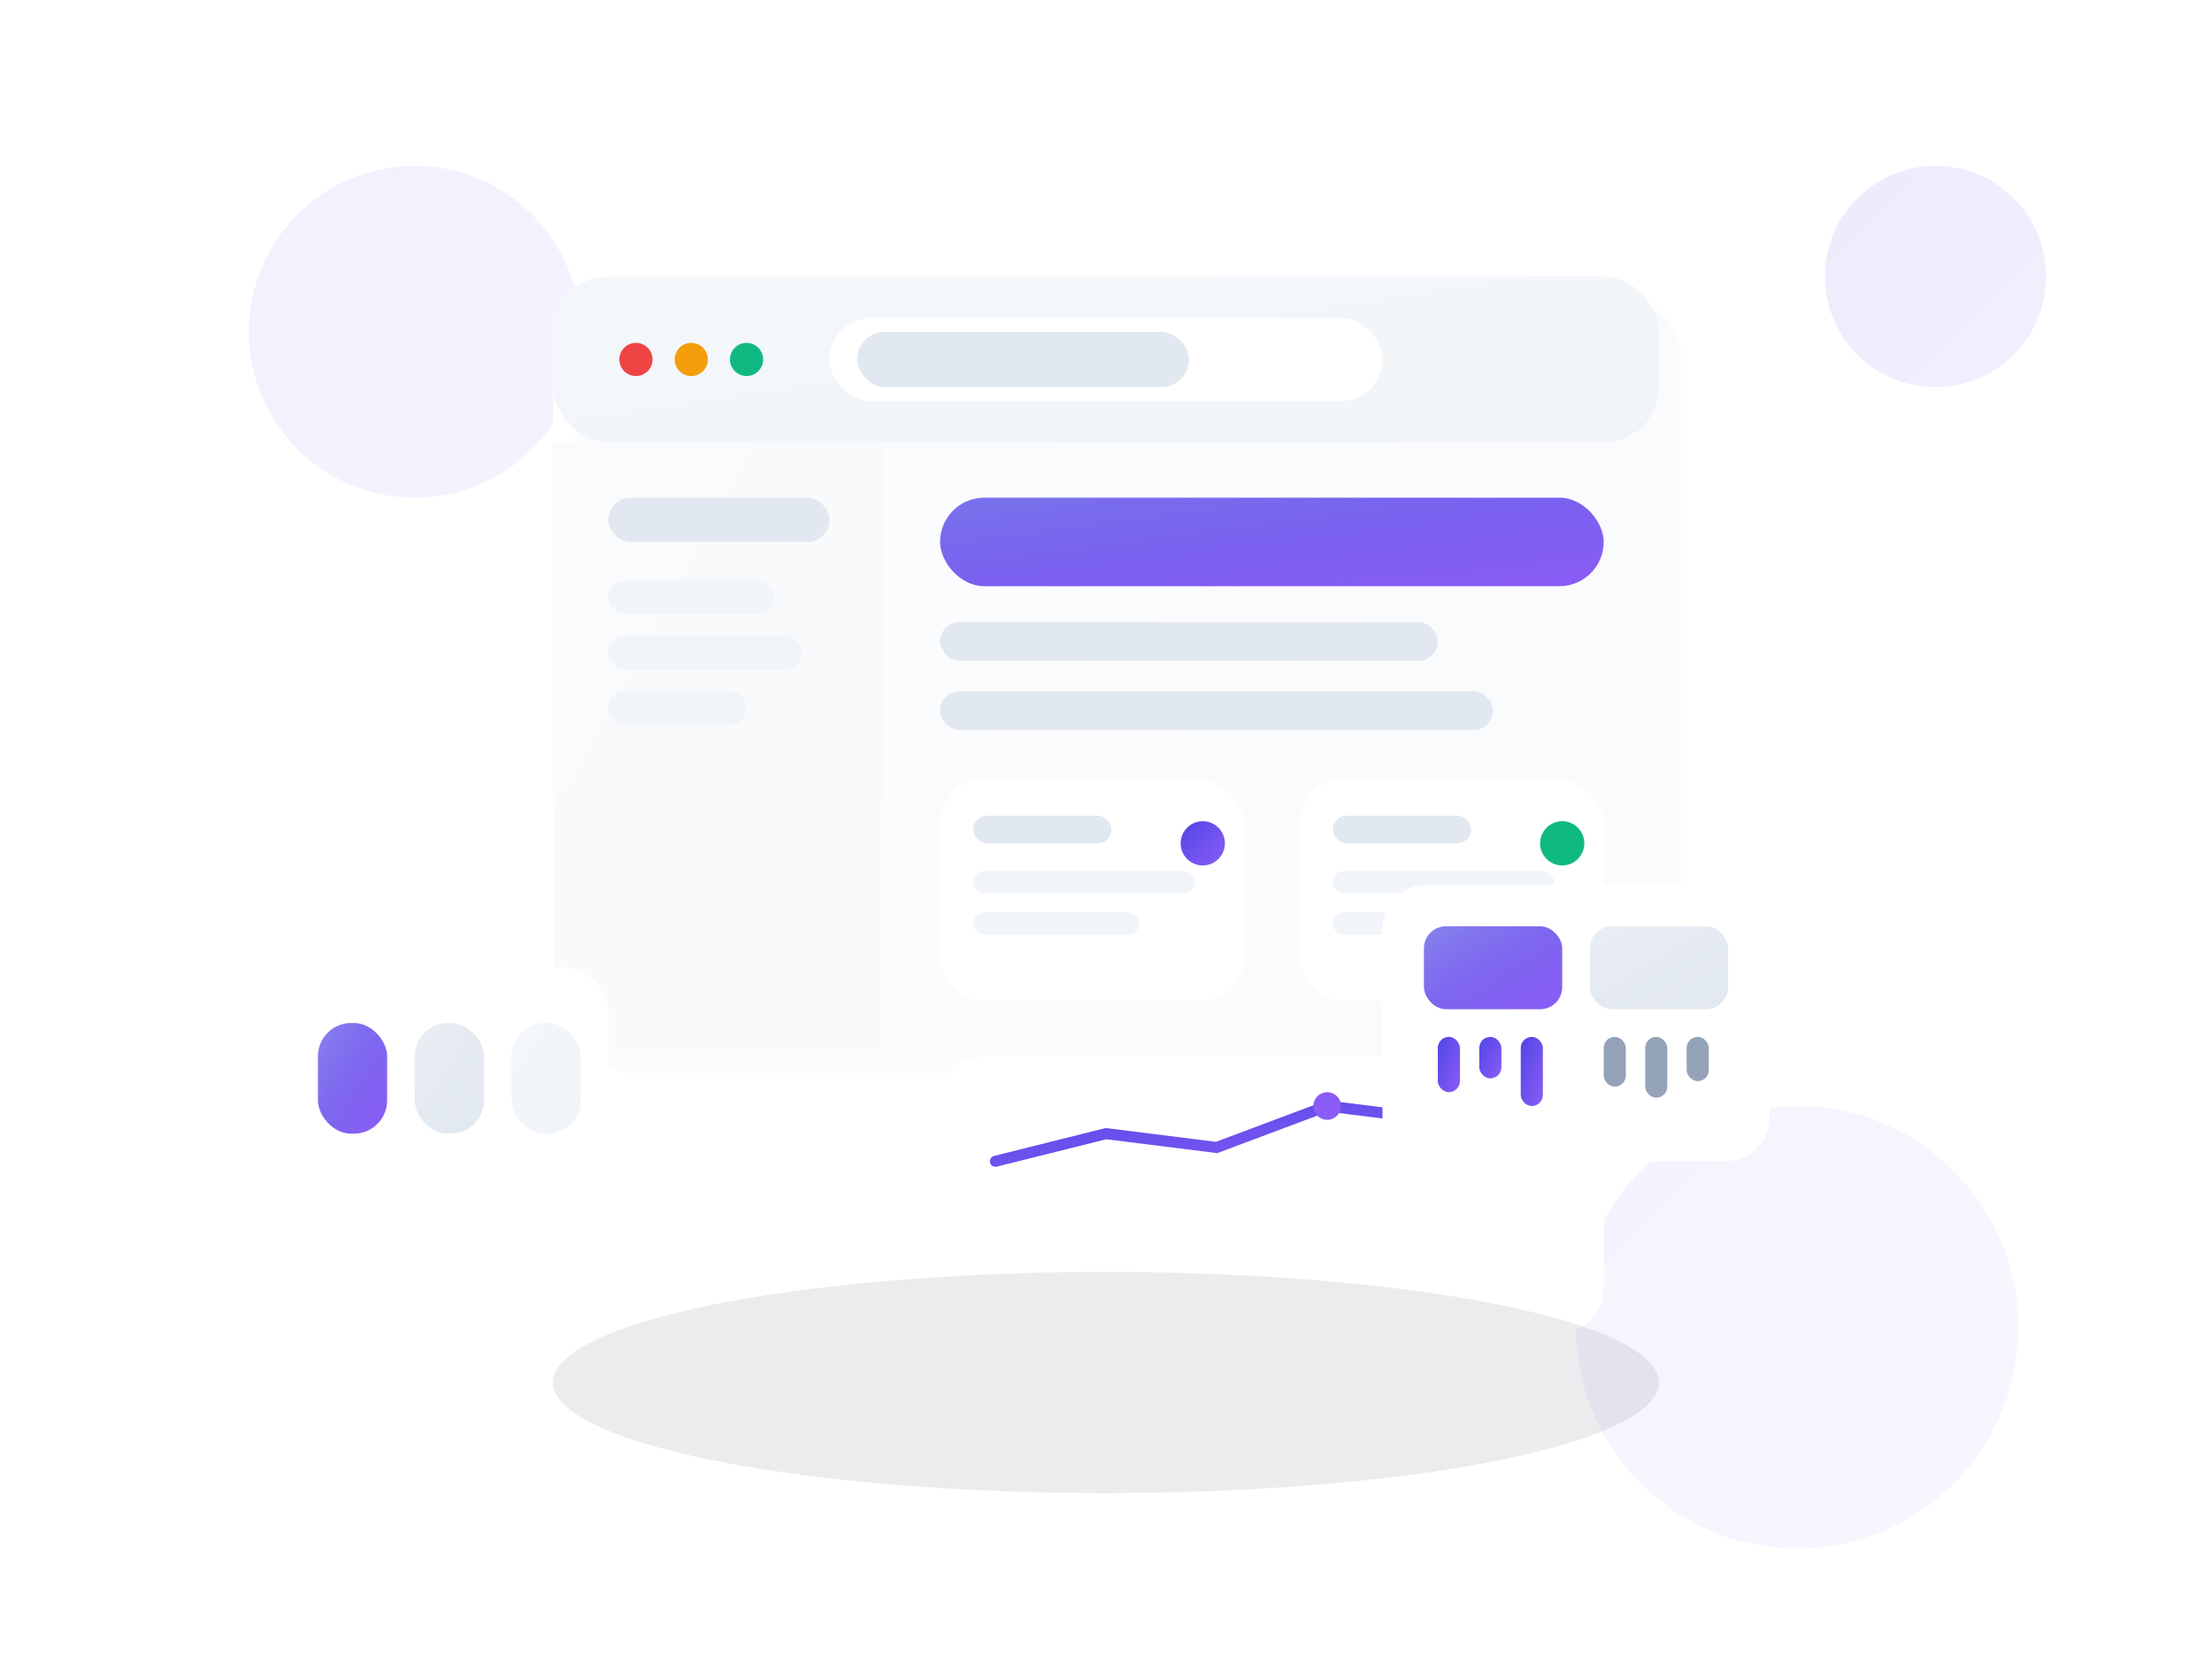 <svg viewBox="0 0 800 600" xmlns="http://www.w3.org/2000/svg" role="img" aria-label="Isometric UI illustration showing modern web interface cards and analytics">
  <defs>
    <!-- Site gradient colors -->
    <linearGradient id="primaryGradient" x1="0%" y1="0%" x2="100%" y2="100%">
      <stop offset="0%" stop-color="#4F46E5"/>
      <stop offset="100%" stop-color="#8B5CF6"/>
    </linearGradient>
    
    <!-- 3D shadow filters -->
    <filter id="cardShadow" x="-50%" y="-50%" width="200%" height="200%">
      <feDropShadow dx="0" dy="8" stdDeviation="12" flood-color="rgba(20,24,40,0.15)"/>
    </filter>
    
    <filter id="deepShadow" x="-50%" y="-50%" width="200%" height="200%">
      <feDropShadow dx="0" dy="16" stdDeviation="20" flood-color="rgba(20,24,40,0.12)"/>
    </filter>
    
    <!-- Gloss highlights -->
    <linearGradient id="glossHighlight" x1="0%" y1="0%" x2="100%" y2="100%">
      <stop offset="0%" stop-color="rgba(255,255,255,0.8)"/>
      <stop offset="50%" stop-color="rgba(255,255,255,0.3)"/>
      <stop offset="100%" stop-color="rgba(255,255,255,0)"/>
    </linearGradient>
    
    <!-- Inner shadow for depth -->
    <filter id="innerShadow" x="-50%" y="-50%" width="200%" height="200%">
      <feGaussianBlur in="SourceAlpha" stdDeviation="3" result="blur"/>
      <feOffset dx="0" dy="2" result="offset"/>
      <feComposite in="offset" in2="blur" operator="over"/>
      <feColorMatrix type="matrix" values="0 0 0 0 0 0 0 0 0 0 0 0 0 0 0 0 0 0 0.1 0"/>
    </filter>
  </defs>

  <!-- Background ambient elements -->
  <circle cx="150" cy="120" r="60" fill="url(#primaryGradient)" opacity="0.08"/>
  <circle cx="650" cy="480" r="80" fill="url(#primaryGradient)" opacity="0.06"/>
  <circle cx="700" cy="100" r="40" fill="url(#primaryGradient)" opacity="0.1"/>

  <!-- Main Dashboard Card (Isometric 3D) -->
  <g transform="translate(200,100) rotateX(60) rotateZ(-45)" class="card">
    <!-- Card base with 3D depth -->
    <rect x="0" y="0" width="400" height="280" rx="20" fill="#FFFFFF" filter="url(#cardShadow)"/>
    
    <!-- 3D depth layer -->
    <rect x="8" y="8" width="400" height="280" rx="20" fill="#F8FAFC" opacity="0.7"/>
    
    <!-- Gloss highlight overlay -->
    <rect x="0" y="0" width="400" height="280" rx="20" fill="url(#glossHighlight)" opacity="0.4"/>
    
    <!-- Header bar -->
    <rect x="0" y="0" width="400" height="60" rx="20" fill="#F1F5F9"/>
    <rect x="0" y="0" width="400" height="60" rx="20" fill="url(#glossHighlight)" opacity="0.3"/>
    
    <!-- Traffic light dots -->
    <circle cx="30" cy="30" r="6" fill="#EF4444"/>
    <circle cx="50" cy="30" r="6" fill="#F59E0B"/>
    <circle cx="70" cy="30" r="6" fill="#10B981"/>
    
    <!-- Address bar -->
    <rect x="100" y="15" width="200" height="30" rx="15" fill="#FFFFFF"/>
    <rect x="110" y="20" width="120" height="20" rx="10" fill="#E2E8F0"/>
    
    <!-- Sidebar -->
    <rect x="0" y="60" width="120" height="220" rx="0" fill="#F8FAFC"/>
    <rect x="0" y="60" width="120" height="220" rx="0" fill="url(#glossHighlight)" opacity="0.2"/>
    
    <!-- Sidebar items -->
    <rect x="20" y="80" width="80" height="16" rx="8" fill="#E2E8F0"/>
    <rect x="20" y="110" width="60" height="12" rx="6" fill="#F1F5F9"/>
    <rect x="20" y="130" width="70" height="12" rx="6" fill="#F1F5F9"/>
    <rect x="20" y="150" width="50" height="12" rx="6" fill="#F1F5F9"/>
    
    <!-- Main content area -->
    <rect x="140" y="80" width="240" height="32" rx="16" fill="url(#primaryGradient)"/>
    <rect x="140" y="80" width="240" height="32" rx="16" fill="url(#glossHighlight)" opacity="0.3"/>
    
    <rect x="140" y="125" width="180" height="14" rx="7" fill="#E2E8F0"/>
    <rect x="140" y="150" width="200" height="14" rx="7" fill="#E2E8F0"/>
    
    <!-- Metric cards -->
    <g transform="translate(140,180)">
      <rect x="0" y="0" width="110" height="80" rx="16" fill="#FFFFFF" filter="url(#innerShadow)"/>
      <rect x="0" y="0" width="110" height="80" rx="16" fill="url(#glossHighlight)" opacity="0.2"/>
      <rect x="12" y="15" width="50" height="10" rx="5" fill="#E2E8F0"/>
      <rect x="12" y="35" width="80" height="8" rx="4" fill="#F1F5F9"/>
      <rect x="12" y="50" width="60" height="8" rx="4" fill="#F1F5F9"/>
      <circle cx="95" cy="25" r="8" fill="url(#primaryGradient)"/>
    </g>
    
    <g transform="translate(270,180)">
      <rect x="0" y="0" width="110" height="80" rx="16" fill="#FFFFFF" filter="url(#innerShadow)"/>
      <rect x="0" y="0" width="110" height="80" rx="16" fill="url(#glossHighlight)" opacity="0.2"/>
      <rect x="12" y="15" width="50" height="10" rx="5" fill="#E2E8F0"/>
      <rect x="12" y="35" width="80" height="8" rx="4" fill="#F1F5F9"/>
      <rect x="12" y="50" width="60" height="8" rx="4" fill="#F1F5F9"/>
      <circle cx="95" cy="25" r="8" fill="#10B981"/>
    </g>
    
    <!-- Chart area -->
    <rect x="140" y="280" width="240" height="100" rx="16" fill="#FFFFFF" filter="url(#innerShadow)"/>
    <rect x="140" y="280" width="240" height="100" rx="16" fill="url(#glossHighlight)" opacity="0.2"/>
    
    <!-- Chart line -->
    <polyline fill="none" stroke="url(#primaryGradient)" stroke-width="4" stroke-linecap="round"
      points="160,320 200,310 240,315 280,300 320,305 360,290 400,295"/>
    
    <!-- Chart dots -->
    <circle cx="320" cy="290" r="5" fill="#4F46E5"/>
    <circle cx="280" cy="300" r="5" fill="#8B5CF6"/>
  </g>

  <!-- Floating UI Card 1: Button Set (Isometric) -->
  <g transform="translate(100,350) rotateX(60) rotateZ(-30)" class="card">
    <rect x="0" y="0" width="120" height="80" rx="16" fill="#FFFFFF" filter="url(#deepShadow)"/>
    <rect x="0" y="0" width="120" height="80" rx="16" fill="url(#glossHighlight)" opacity="0.3"/>
    
    <!-- Buttons -->
    <rect x="15" y="20" width="25" height="40" rx="12" fill="url(#primaryGradient)"/>
    <rect x="15" y="20" width="25" height="40" rx="12" fill="url(#glossHighlight)" opacity="0.4"/>
    
    <rect x="50" y="20" width="25" height="40" rx="12" fill="#E2E8F0"/>
    <rect x="50" y="20" width="25" height="40" rx="12" fill="url(#glossHighlight)" opacity="0.3"/>
    
    <rect x="85" y="20" width="25" height="40" rx="12" fill="#F1F5F9"/>
    <rect x="85" y="20" width="25" height="40" rx="12" fill="url(#glossHighlight)" opacity="0.2"/>
  </g>

  <!-- Floating UI Card 2: Chart Chips (Isometric) -->
  <g transform="translate(500,320) rotateX(60) rotateZ(20)" class="card">
    <rect x="0" y="0" width="140" height="100" rx="16" fill="#FFFFFF" filter="url(#deepShadow)"/>
    <rect x="0" y="0" width="140" height="100" rx="16" fill="url(#glossHighlight)" opacity="0.3"/>
    
    <!-- Chart chip 1 -->
    <rect x="15" y="15" width="50" height="30" rx="8" fill="url(#primaryGradient)"/>
    <rect x="15" y="15" width="50" height="30" rx="8" fill="url(#glossHighlight)" opacity="0.4"/>
    
    <!-- Chart chip 2 -->
    <rect x="75" y="15" width="50" height="30" rx="8" fill="#E2E8F0"/>
    <rect x="75" y="15" width="50" height="30" rx="8" fill="url(#glossHighlight)" opacity="0.3"/>
    
    <!-- Mini bars -->
    <rect x="20" y="55" width="8" height="20" rx="4" fill="url(#primaryGradient)"/>
    <rect x="35" y="55" width="8" height="15" rx="4" fill="url(#primaryGradient)"/>
    <rect x="50" y="55" width="8" height="25" rx="4" fill="url(#primaryGradient)"/>
    
    <rect x="80" y="55" width="8" height="18" rx="4" fill="#94A3B8"/>
    <rect x="95" y="55" width="8" height="22" rx="4" fill="#94A3B8"/>
    <rect x="110" y="55" width="8" height="16" rx="4" fill="#94A3B8"/>
  </g>

  <!-- Ambient depth shadows -->
  <ellipse cx="400" cy="500" rx="200" ry="40" fill="rgba(20,24,40,0.08)"/>
</svg>
